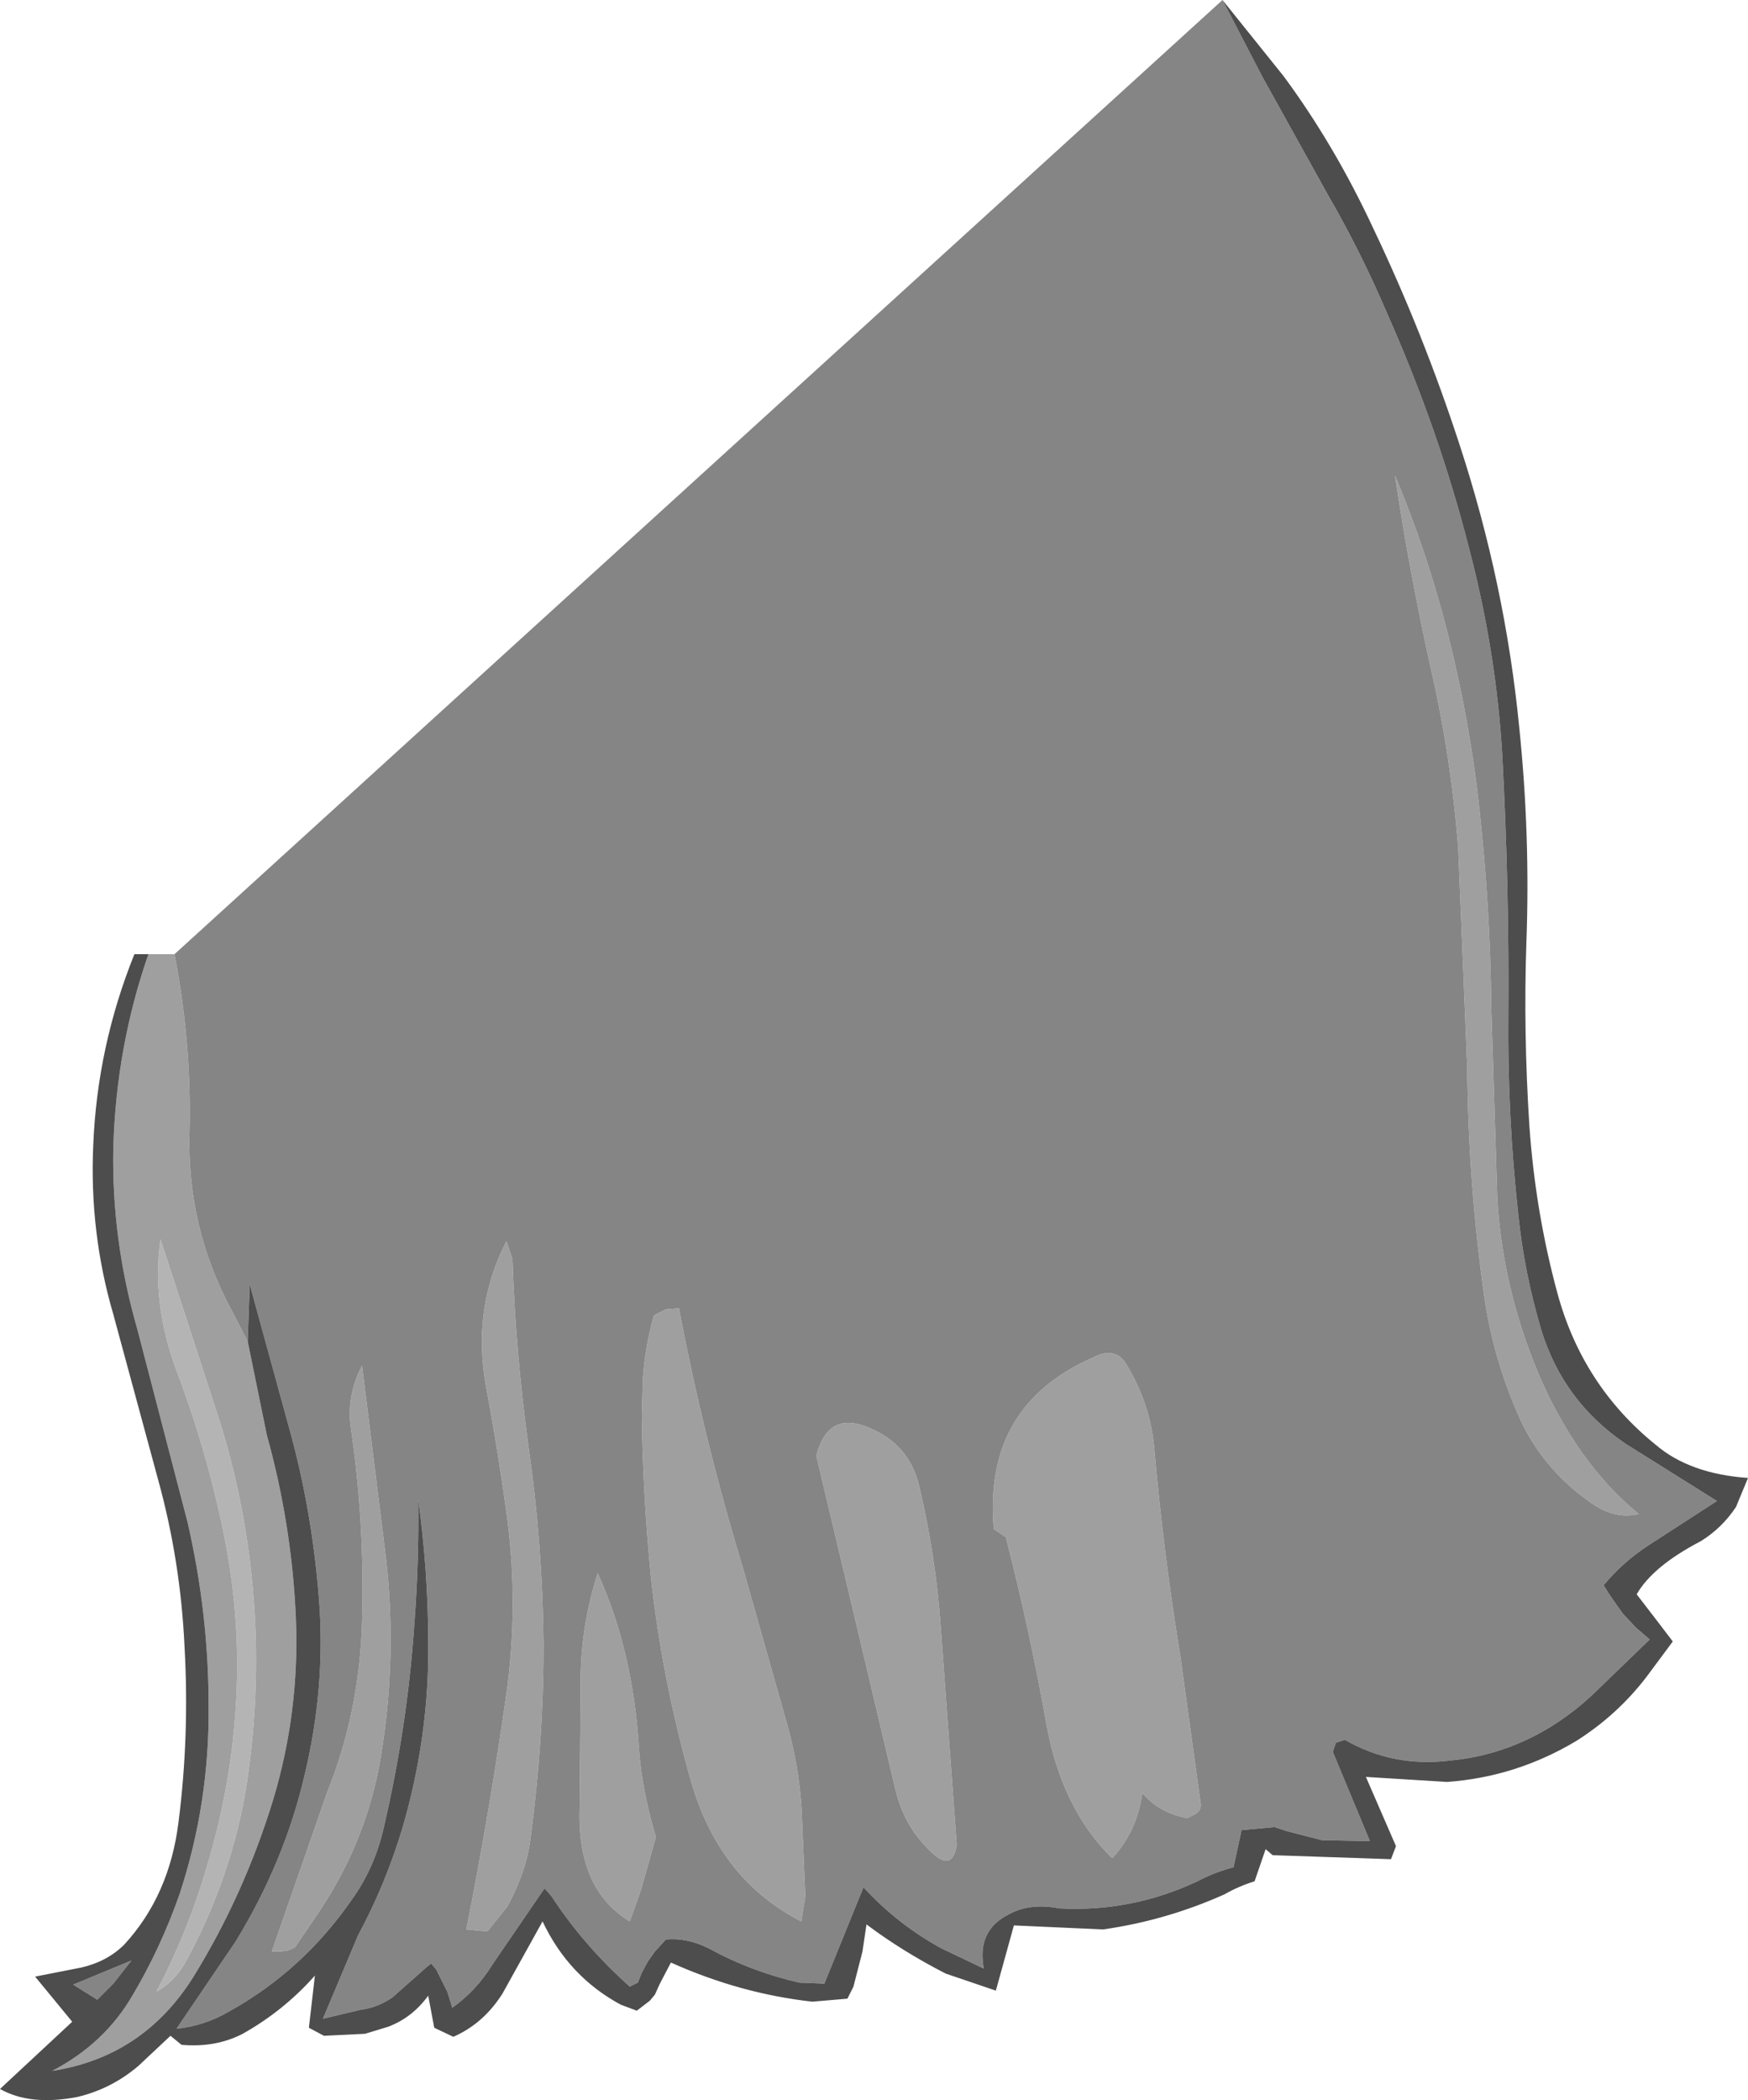 <?xml version="1.0" encoding="UTF-8" standalone="no"?>
<svg xmlns:ffdec="https://www.free-decompiler.com/flash" xmlns:xlink="http://www.w3.org/1999/xlink" ffdec:objectType="shape" height="104.65px" width="87.15px" xmlns="http://www.w3.org/2000/svg">
  <g transform="matrix(1.0, 0.0, 0.0, 1.0, 25.85, 39.85)">
    <path d="M-17.85 21.9 L-15.0 30.65 Q-13.55 35.15 -13.2 39.9 -12.85 44.35 -13.55 49.05 -14.25 53.5 -16.45 57.65 -17.05 58.85 -18.05 59.4 -16.45 56.35 -15.5 53.05 -14.35 49.2 -14.1 45.3 -13.8 40.95 -14.7 36.55 -15.55 32.4 -17.05 28.45 -18.3 25.1 -17.85 21.9" fill="#b4b4b4" fill-rule="evenodd" stroke="none"/>
    <path d="M-13.5 27.0 L-12.55 31.65 Q-11.3 36.15 -11.1 40.75 -10.9 45.45 -12.25 49.9 -13.7 54.6 -16.2 58.65 -18.7 62.65 -23.25 63.35 -20.65 62.0 -19.25 59.6 -17.85 57.25 -16.9 54.55 -15.4 50.0 -15.45 45.15 -15.45 40.55 -16.5 36.0 L-19.0 26.4 Q-20.3 21.9 -20.2 17.3 -20.05 12.3 -18.45 7.7 L-17.15 7.7 Q-16.3 12.1 -16.4 16.5 -16.55 21.3 -14.3 25.45 L-13.5 27.0 M43.7 -16.15 Q45.3 -12.35 46.35 -8.2 47.45 -3.8 47.9 0.4 48.45 5.35 48.5 10.35 L48.8 19.85 Q49.05 24.3 50.85 28.6 52.75 33.05 55.85 35.6 54.6 35.9 53.35 34.95 51.1 33.35 49.95 30.9 48.6 27.9 48.15 24.75 47.35 19.1 47.3 13.3 L46.85 2.4 Q46.5 -2.15 45.45 -6.7 44.4 -11.45 43.7 -16.15 M21.85 52.1 Q21.6 53.65 20.25 52.1 19.15 50.95 18.75 49.15 L16.55 39.85 14.85 32.7 Q15.45 30.3 17.7 31.4 19.55 32.25 20.0 34.3 20.8 37.7 21.05 41.2 L21.85 52.1 M14.3 54.65 L14.1 55.9 Q10.0 53.8 8.6 48.9 7.15 43.8 6.6 38.7 6.2 34.65 6.15 30.7 L6.2 28.9 Q6.3 27.3 6.75 25.7 L7.35 25.4 8.0 25.35 Q9.25 31.9 11.15 38.15 L13.4 46.1 Q14.1 48.6 14.15 51.15 L14.3 54.65 M6.85 51.7 L6.1 54.35 5.55 55.9 Q2.9 54.3 3.05 50.2 L3.1 44.25 Q3.05 41.35 3.95 38.55 5.7 42.4 6.0 47.2 6.1 48.85 6.6 50.8 L6.85 51.7 M-0.3 22.9 Q-0.15 27.5 0.5 32.25 1.2 37.1 1.25 42.1 1.25 46.9 0.6 51.75 0.4 53.4 -0.55 55.15 L-1.55 56.4 -2.6 56.3 Q-1.45 50.5 -0.6 44.55 0.0 40.2 -0.55 35.9 -1.0 32.55 -1.6 29.35 -2.35 25.4 -0.6 22.0 L-0.3 22.9 M34.0 49.95 Q34.1 50.4 33.65 50.6 L33.35 50.75 Q31.95 50.5 31.1 49.5 30.85 51.4 29.6 52.75 27.05 50.25 26.3 45.95 25.5 41.45 24.3 36.75 L23.7 36.35 Q23.15 30.2 28.65 27.8 29.7 27.25 30.25 28.05 31.5 30.05 31.7 32.35 32.15 37.5 33.0 42.7 L34.0 49.95 M-7.8 28.2 L-6.6 37.85 Q-6.05 42.75 -6.85 47.6 -7.55 52.0 -10.2 55.8 L-11.15 57.2 -11.5 57.35 -11.85 57.4 -12.3 57.4 -9.55 49.5 Q-7.95 45.55 -7.8 41.05 -7.65 36.15 -8.35 31.35 -8.6 29.75 -7.8 28.2 M-17.85 21.9 Q-18.3 25.1 -17.05 28.45 -15.55 32.4 -14.7 36.55 -13.8 40.95 -14.1 45.3 -14.35 49.2 -15.5 53.05 -16.45 56.35 -18.05 59.4 -17.05 58.85 -16.45 57.65 -14.25 53.5 -13.55 49.05 -12.85 44.35 -13.2 39.9 -13.55 35.15 -15.0 30.65 L-17.85 21.9" fill="#9f9f9f" fill-rule="evenodd" stroke="none"/>
    <path d="M35.1 -39.85 L37.1 -36.0 40.35 -30.15 Q42.0 -27.3 43.3 -24.25 45.9 -18.4 47.4 -12.5 48.75 -7.35 49.05 -2.2 49.4 4.35 49.35 10.75 49.3 15.7 49.85 20.7 50.15 23.6 51.0 26.45 52.1 30.0 55.2 32.1 L59.75 34.95 56.35 37.15 Q55.05 38.0 54.1 39.15 L54.45 39.7 55.05 40.55 55.7 41.25 56.4 41.85 53.5 44.65 Q50.35 47.55 46.3 47.9 43.55 48.2 41.2 46.85 L40.75 47.0 40.6 47.45 42.45 51.9 40.05 51.85 38.3 51.4 37.7 51.2 36.05 51.35 35.65 53.2 Q34.7 53.45 33.85 53.9 30.55 55.45 26.95 55.25 25.45 54.95 24.35 55.6 22.85 56.4 23.2 58.25 L21.1 57.25 Q18.9 56.05 17.2 54.2 L15.25 59.0 14.0 58.95 Q11.6 58.4 9.5 57.25 8.4 56.7 7.35 56.8 L6.8 57.4 6.45 57.9 6.15 58.45 5.95 58.95 5.55 59.15 Q3.25 57.1 1.65 54.65 L1.3 54.25 -1.3 58.05 Q-2.1 59.35 -3.3 60.2 L-3.55 59.4 -4.1 58.3 -4.35 58.0 -4.55 58.15 -6.3 59.7 Q-7.05 60.2 -7.85 60.3 L-9.75 60.75 -8.0 56.6 Q-6.65 54.1 -5.8 51.3 -4.45 46.7 -4.5 42.05 -4.5 38.5 -5.0 34.85 -4.95 37.9 -5.2 41.2 -5.55 46.2 -6.7 51.15 -7.15 53.2 -8.3 54.8 -10.75 58.35 -14.45 60.4 -15.65 61.1 -17.05 61.25 L-14.1 56.9 Q-11.65 52.9 -10.65 48.55 -9.6 44.15 -9.95 39.8 -10.3 35.35 -11.45 31.25 L-13.4 24.15 -13.5 27.0 -14.3 25.45 Q-16.55 21.3 -16.4 16.5 -16.3 12.1 -17.15 7.7 L35.1 -39.85 M-7.8 28.2 Q-8.6 29.75 -8.35 31.35 -7.65 36.15 -7.8 41.05 -7.95 45.55 -9.55 49.5 L-12.3 57.4 -11.85 57.4 -11.5 57.35 -11.15 57.2 -10.2 55.8 Q-7.55 52.0 -6.85 47.6 -6.05 42.75 -6.6 37.85 L-7.8 28.2 M34.0 49.95 L33.0 42.7 Q32.15 37.5 31.7 32.35 31.5 30.05 30.25 28.05 29.7 27.25 28.65 27.8 23.15 30.2 23.7 36.35 L24.3 36.75 Q25.5 41.45 26.3 45.95 27.05 50.25 29.6 52.75 30.85 51.4 31.1 49.5 31.95 50.5 33.35 50.75 L33.65 50.6 Q34.1 50.4 34.0 49.95 M-0.3 22.9 L-0.6 22.0 Q-2.35 25.4 -1.6 29.35 -1.0 32.55 -0.55 35.9 0.0 40.2 -0.6 44.55 -1.45 50.5 -2.6 56.3 L-1.55 56.4 -0.55 55.15 Q0.4 53.4 0.6 51.75 1.25 46.9 1.25 42.1 1.2 37.1 0.5 32.25 -0.15 27.5 -0.3 22.9 M6.85 51.7 L6.6 50.8 Q6.1 48.85 6.0 47.2 5.7 42.4 3.95 38.55 3.05 41.35 3.1 44.25 L3.05 50.2 Q2.9 54.3 5.55 55.9 L6.1 54.35 6.85 51.7 M14.3 54.65 L14.15 51.15 Q14.1 48.6 13.4 46.1 L11.15 38.15 Q9.25 31.9 8.0 25.35 L7.35 25.4 6.75 25.7 Q6.3 27.3 6.2 28.9 L6.15 30.7 Q6.2 34.65 6.6 38.7 7.15 43.8 8.6 48.9 10.0 53.8 14.1 55.9 L14.3 54.65 M21.85 52.1 L21.05 41.2 Q20.8 37.7 20.0 34.3 19.55 32.25 17.7 31.4 15.45 30.3 14.85 32.7 L16.55 39.85 18.75 49.15 Q19.15 50.95 20.25 52.1 21.6 53.65 21.85 52.1 M43.7 -16.15 Q44.4 -11.45 45.45 -6.7 46.5 -2.15 46.85 2.4 L47.3 13.3 Q47.35 19.1 48.15 24.75 48.6 27.9 49.95 30.9 51.1 33.35 53.35 34.95 54.6 35.9 55.85 35.6 52.75 33.05 50.85 28.6 49.05 24.3 48.8 19.85 L48.5 10.35 Q48.45 5.35 47.9 0.4 47.45 -3.8 46.35 -8.2 45.3 -12.35 43.7 -16.15 M-20.2 59.0 L-21.0 59.8 -22.2 59.05 -19.3 57.85 -20.2 59.0" fill="#858585" fill-rule="evenodd" stroke="none"/>
    <path d="M35.1 -39.85 L38.15 -36.05 Q40.7 -32.6 42.65 -28.4 45.1 -23.25 46.9 -17.75 49.2 -10.75 49.9 -3.55 50.45 1.8 50.25 7.15 50.1 11.6 50.4 16.25 50.7 20.55 51.8 24.6 53.05 29.2 56.7 32.15 58.4 33.6 61.3 33.8 L60.7 35.25 Q60.0 36.3 58.95 36.95 56.55 38.2 55.75 39.6 L56.75 40.9 57.55 41.95 56.25 43.7 Q54.8 45.6 52.75 46.9 49.75 48.7 46.3 48.95 L42.25 48.7 43.75 52.15 43.5 52.8 37.6 52.6 37.25 52.3 36.7 53.9 Q35.9 54.15 35.2 54.55 32.3 55.85 29.15 56.3 L24.7 56.1 23.8 59.35 21.3 58.5 Q19.15 57.4 17.35 56.05 L17.15 57.4 16.7 59.15 16.4 59.75 14.65 59.9 Q11.05 59.5 7.6 57.95 L7.05 59.0 6.8 59.55 6.55 59.85 5.9 60.35 5.1 60.05 Q2.5 58.65 1.2 55.9 L-0.8 59.5 Q-1.75 61.0 -3.25 61.65 L-4.2 61.2 -4.5 59.6 Q-5.3 60.7 -6.5 61.15 L-7.65 61.5 -9.7 61.6 -10.45 61.2 -10.15 58.6 Q-11.7 60.35 -13.75 61.5 -15.1 62.2 -16.8 62.05 L-17.35 61.6 -18.95 63.1 Q-20.3 64.25 -22.0 64.65 -24.35 65.1 -25.85 64.25 L-22.25 60.9 -24.1 58.65 -21.8 58.2 Q-20.5 57.9 -19.65 57.05 -17.4 54.6 -16.95 50.95 -16.4 46.65 -16.65 42.2 -16.85 37.95 -17.95 33.95 L-20.2 25.65 Q-21.4 21.55 -21.2 17.2 -21.0 12.3 -19.15 7.7 L-18.45 7.7 Q-20.05 12.3 -20.2 17.3 -20.3 21.9 -19.0 26.4 L-16.5 36.0 Q-15.45 40.55 -15.45 45.15 -15.4 50.0 -16.9 54.55 -17.85 57.25 -19.25 59.6 -20.65 62.0 -23.25 63.35 -18.7 62.65 -16.2 58.65 -13.7 54.6 -12.25 49.9 -10.9 45.45 -11.1 40.75 -11.3 36.15 -12.55 31.65 L-13.5 27.0 -13.4 24.15 -11.45 31.25 Q-10.3 35.35 -9.95 39.8 -9.6 44.15 -10.65 48.55 -11.65 52.9 -14.1 56.9 L-17.05 61.25 Q-15.65 61.1 -14.45 60.4 -10.75 58.35 -8.3 54.8 -7.15 53.2 -6.7 51.15 -5.55 46.2 -5.2 41.2 -4.95 37.9 -5.0 34.85 -4.5 38.5 -4.5 42.05 -4.45 46.7 -5.8 51.3 -6.65 54.1 -8.0 56.6 L-9.75 60.75 -7.85 60.3 Q-7.05 60.2 -6.3 59.7 L-4.55 58.15 -4.35 58.0 -4.1 58.3 -3.55 59.4 -3.3 60.2 Q-2.1 59.35 -1.3 58.05 L1.3 54.25 1.65 54.65 Q3.25 57.1 5.55 59.15 L5.95 58.95 6.15 58.45 6.45 57.9 6.8 57.4 7.35 56.8 Q8.4 56.7 9.5 57.25 11.6 58.4 14.0 58.95 L15.25 59.0 17.2 54.2 Q18.9 56.05 21.1 57.25 L23.2 58.25 Q22.85 56.4 24.35 55.6 25.45 54.95 26.95 55.25 30.55 55.45 33.85 53.9 34.7 53.45 35.65 53.2 L36.05 51.35 37.7 51.2 38.3 51.4 40.05 51.85 42.45 51.9 40.6 47.45 40.75 47.0 41.2 46.85 Q43.55 48.2 46.3 47.9 50.35 47.55 53.5 44.65 L56.4 41.85 55.7 41.25 55.05 40.55 54.45 39.7 54.1 39.15 Q55.05 38.0 56.35 37.15 L59.75 34.95 55.2 32.1 Q52.1 30.0 51.0 26.45 50.15 23.6 49.85 20.7 49.3 15.7 49.35 10.75 49.4 4.35 49.05 -2.2 48.75 -7.35 47.4 -12.5 45.9 -18.4 43.3 -24.25 42.0 -27.3 40.35 -30.15 L37.1 -36.0 35.1 -39.85 M-20.2 59.0 L-19.3 57.85 -22.2 59.05 -21.0 59.8 -20.2 59.0" fill="#4d4d4d" fill-rule="evenodd" stroke="none"/>
  </g>
</svg>
